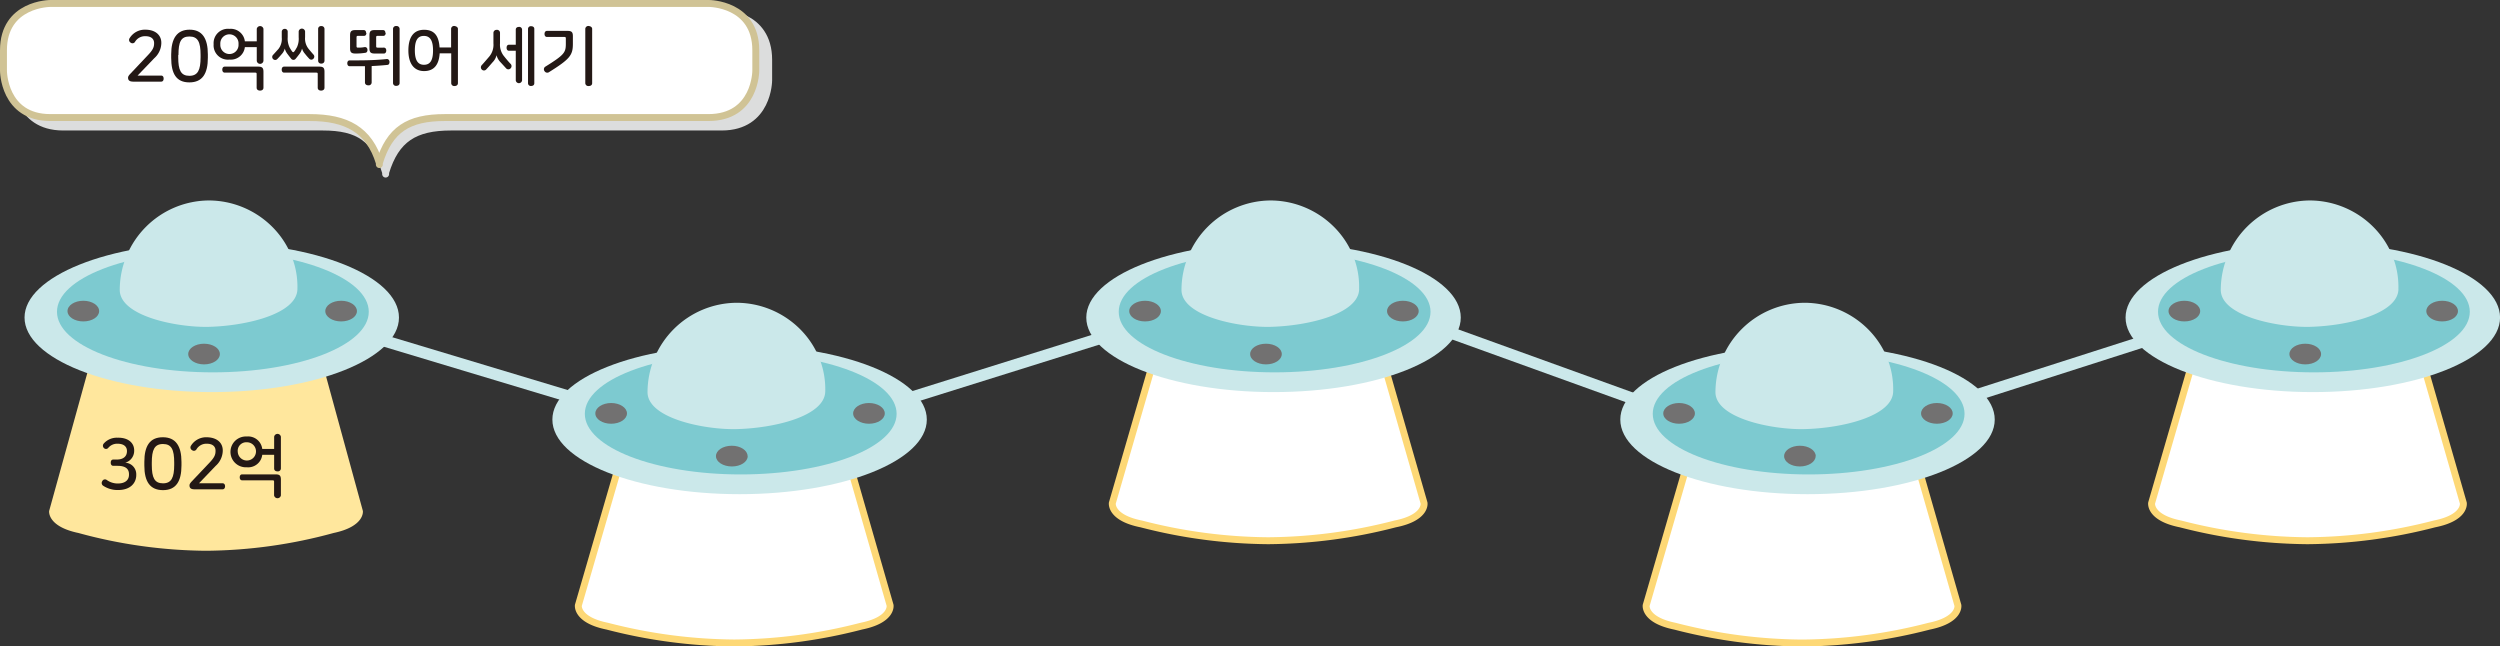 <svg xmlns="http://www.w3.org/2000/svg" viewBox="0 0 432.99 111.97"><rect x="0" y="0" width="432.99" height="111.97" fill="#333333" stroke="none"/><defs><style>.cls-1,.cls-10,.cls-11,.cls-8{fill:none;stroke-linecap:round;stroke-linejoin:round;}.cls-1{stroke:#cbe8ea;stroke-width:2px;}.cls-2{fill:#ffe79d;}.cls-3{fill:#cbe8ea;}.cls-4{fill:#7dcad0;}.cls-5{fill:#727171;}.cls-6{fill:#231815;}.cls-7{fill:#fff;}.cls-8{stroke:#fdd876;}.cls-10,.cls-11,.cls-8{stroke-width:1.2px;}.cls-9{fill:#dcdddd;}.cls-10{stroke:#dcdddd;}.cls-11{stroke:#d0c395;}</style></defs><title>자산 3</title><g id="레이어_2" data-name="레이어 2"><g id="레이어_1-2" data-name="레이어 1"><polyline class="cls-1" points="51.73 54.57 117.64 74.41 144.57 72.99 203.39 54.57 238.82 53.15 289.84 71.58 330.24 72.28 385.51 54.57"/><path class="cls-2" d="M56.25,64.38a76.68,76.68,0,0,1-19.67,2.4,74.47,74.47,0,0,1-21.27-2.86L8.51,88.5s-.39,2.67,5.07,3.81a85.79,85.79,0,0,0,22,3.08h.2a85.76,85.76,0,0,0,22-3.08c5.46-1.14,5.07-3.81,5.07-3.81Z"/><path class="cls-3" d="M69.1,55c0,7.13-14.51,12.91-32.42,12.91S4.25,62.09,4.25,55,18.77,42,36.68,42,69.1,47.83,69.1,55"/><path class="cls-4" d="M63.87,54c0,5.79-12.09,10.49-27,10.49s-27-4.7-27-10.49,12.09-10.5,27-10.5,27,4.7,27,10.5"/><path class="cls-3" d="M51.51,50.11c-.12,4.28-8.89,6.35-15.43,6.5-5.44.11-15.47-1.86-15.34-6.5A15.54,15.54,0,0,1,36.13,34.72c8.49,0,15.63,6.9,15.38,15.39"/><path class="cls-5" d="M17.17,53.88c0,1-1.22,1.79-2.74,1.79s-2.74-.8-2.74-1.79,1.23-1.79,2.74-1.79,2.74.8,2.74,1.79"/><path class="cls-5" d="M61.82,53.88c0,1-1.23,1.79-2.74,1.79s-2.74-.8-2.74-1.79,1.22-1.79,2.74-1.79,2.74.8,2.74,1.79"/><path class="cls-5" d="M38.08,61.32c0,1-1.23,1.79-2.74,1.79s-2.74-.8-2.74-1.79,1.22-1.79,2.74-1.79,2.74.8,2.74,1.79"/><path class="cls-6" d="M23.24,78v.06a2.14,2.14,0,0,1-1.55,2.08,2,2,0,0,1,1.91,2v.13c0,1.37-1,2.6-3.14,2.6a4.49,4.49,0,0,1-2.57-.73.57.57,0,0,1-.17-.82.51.51,0,0,1,.77-.19,3.25,3.25,0,0,0,1.9.61c1.42,0,1.95-.71,1.95-1.51v-.1c0-1.1-.85-1.45-2-1.45h-.71c-.32,0-.45-.25-.45-.55s.13-.54.45-.54h.61c1,0,1.75-.45,1.75-1.47v0c0-.76-.54-1.27-1.64-1.27a2,2,0,0,0-1.61.73.5.5,0,0,1-.76,0,.56.56,0,0,1,0-.77,3,3,0,0,1,2.37-1C22.28,75.76,23.24,76.77,23.24,78Z"/><path class="cls-6" d="M31.43,80v.61c0,2.76-.95,4.28-3.2,4.28S25,83.4,25,80.64V80c0-2.76.95-4.27,3.2-4.27S31.43,77.27,31.43,80Zm-5.14.1v.41c0,2.23.47,3.2,1.94,3.2s1.94-1,1.94-3.2v-.41c0-2.22-.46-3.2-1.94-3.2S26.29,77.91,26.29,80.13Z"/><path class="cls-6" d="M38.58,78v.12a3.61,3.61,0,0,1-1.24,2.58l-2.87,3h4.07c.3,0,.44.24.44.52s-.14.53-.44.53H33.73c-.65,0-.91-.21-.91-.68,0-.21.11-.38.37-.67l3.05-3.22c.89-.93,1.09-1.4,1.09-2.07v-.06c0-.72-.51-1.2-1.51-1.2a2,2,0,0,0-1.81,1,.51.51,0,0,1-.75.11.53.53,0,0,1-.18-.77,3.09,3.09,0,0,1,2.71-1.46C37.68,75.76,38.58,76.77,38.58,78Z"/><path class="cls-6" d="M48.65,75.66v5.48a.52.52,0,0,1-.58.5c-.31,0-.59-.15-.59-.5V78.77H45.42a2.45,2.45,0,0,1-2.67,2.16,2.67,2.67,0,1,1,0-5.33,2.46,2.46,0,0,1,2.67,2.15h2.06V75.66a.59.59,0,0,1,1.17,0Zm-7.47,2.6a1.58,1.58,0,1,0,1.57-1.66A1.48,1.48,0,0,0,41.18,78.26Zm6.56,3.9c.68,0,.91.21.91.9V85.8a.6.6,0,0,1-1.18,0V83.43c0-.18-.07-.24-.25-.24H41.94c-.29,0-.42-.24-.42-.52s.13-.51.42-.51Z"/><path class="cls-7" d="M147.6,82a80.22,80.22,0,0,1-19.54,2.26,77.68,77.68,0,0,1-21.13-2.7l-6.76,23.28s-.38,2.52,5,3.61a89.9,89.9,0,0,0,21.9,2.91h.2a89.87,89.87,0,0,0,21.89-2.91c5.42-1.09,5-3.61,5-3.61Z"/><path class="cls-8" d="M147.6,82a80.22,80.22,0,0,1-19.54,2.26,77.68,77.68,0,0,1-21.13-2.7l-6.76,23.28s-.38,2.52,5,3.61a89.9,89.9,0,0,0,21.9,2.91h.2a89.87,89.87,0,0,0,21.89-2.91c5.42-1.09,5-3.61,5-3.61Z"/><path class="cls-3" d="M160.52,72.67c0,7.14-14.52,12.92-32.43,12.92S95.67,79.81,95.67,72.67s14.52-12.91,32.42-12.91,32.43,5.78,32.43,12.91"/><path class="cls-4" d="M155.29,71.67c0,5.8-12.09,10.5-27,10.5s-27-4.7-27-10.5,12.09-10.49,27-10.49,27,4.69,27,10.49"/><path class="cls-3" d="M142.93,67.83c-.12,4.28-8.89,6.35-15.43,6.49-5.44.12-15.47-1.85-15.35-6.49a15.54,15.54,0,0,1,15.39-15.39c8.5,0,15.63,6.89,15.39,15.39"/><path class="cls-5" d="M108.59,71.6c0,1-1.23,1.79-2.74,1.79s-2.74-.8-2.74-1.79,1.23-1.8,2.74-1.8,2.74.81,2.74,1.8"/><path class="cls-5" d="M153.24,71.6c0,1-1.23,1.79-2.74,1.79s-2.74-.8-2.74-1.79,1.22-1.8,2.74-1.8,2.74.81,2.74,1.8"/><path class="cls-5" d="M129.5,79c0,1-1.23,1.79-2.74,1.79S124,80,124,79s1.22-1.8,2.74-1.8,2.74.81,2.74,1.8"/><path class="cls-7" d="M332.56,82A80.22,80.22,0,0,1,313,84.27a77.68,77.68,0,0,1-21.13-2.7l-6.76,23.28s-.38,2.52,5,3.61a89.9,89.9,0,0,0,21.9,2.91h.2a89.87,89.87,0,0,0,21.89-2.91c5.42-1.09,5-3.61,5-3.61Z"/><path class="cls-8" d="M332.56,82A80.22,80.22,0,0,1,313,84.27a77.68,77.68,0,0,1-21.13-2.7l-6.76,23.28s-.38,2.52,5,3.61a89.9,89.9,0,0,0,21.9,2.91h.2a89.87,89.87,0,0,0,21.89-2.91c5.42-1.09,5-3.61,5-3.61Z"/><path class="cls-3" d="M345.48,72.67c0,7.14-14.52,12.92-32.42,12.92s-32.43-5.78-32.43-12.92,14.52-12.91,32.43-12.91,32.42,5.78,32.42,12.91"/><path class="cls-4" d="M340.25,71.67c0,5.8-12.09,10.5-27,10.5s-27-4.7-27-10.5,12.09-10.49,27-10.49,27,4.69,27,10.49"/><path class="cls-3" d="M327.89,67.83c-.12,4.28-8.89,6.35-15.43,6.49-5.44.12-15.47-1.85-15.35-6.49A15.54,15.54,0,0,1,312.5,52.44c8.5,0,15.63,6.89,15.39,15.39"/><path class="cls-5" d="M293.55,71.6c0,1-1.23,1.79-2.74,1.79s-2.74-.8-2.74-1.79,1.23-1.8,2.74-1.8,2.74.81,2.74,1.8"/><path class="cls-5" d="M338.2,71.6c0,1-1.23,1.79-2.74,1.79s-2.74-.8-2.74-1.79,1.22-1.8,2.74-1.8,2.74.81,2.74,1.8"/><path class="cls-5" d="M314.46,79c0,1-1.23,1.79-2.74,1.79S309,80,309,79s1.22-1.8,2.74-1.8,2.74.81,2.74,1.8"/><path class="cls-7" d="M240.08,64.29a79.79,79.79,0,0,1-19.55,2.27,77.27,77.27,0,0,1-21.13-2.71l-6.75,23.28s-.39,2.53,5,3.61a90,90,0,0,0,21.9,2.91h.2a89.77,89.77,0,0,0,21.89-2.91c5.43-1.08,5-3.61,5-3.61Z"/><path class="cls-8" d="M240.08,64.29a79.79,79.79,0,0,1-19.55,2.27,77.27,77.27,0,0,1-21.13-2.71l-6.75,23.28s-.39,2.53,5,3.61a90,90,0,0,0,21.9,2.91h.2a89.77,89.77,0,0,0,21.89-2.91c5.43-1.08,5-3.61,5-3.61Z"/><path class="cls-3" d="M253,55c0,7.13-14.51,12.91-32.42,12.91S188.14,62.09,188.14,55,202.66,42,220.57,42,253,47.83,253,55"/><path class="cls-4" d="M247.76,54c0,5.79-12.09,10.49-27,10.49s-27-4.7-27-10.49,12.09-10.5,27-10.5,27,4.7,27,10.5"/><path class="cls-3" d="M235.4,50.11c-.12,4.28-8.89,6.35-15.43,6.5-5.44.11-15.47-1.86-15.34-6.5A15.54,15.54,0,0,1,220,34.72c8.5,0,15.64,6.9,15.39,15.39"/><path class="cls-5" d="M201.06,53.88c0,1-1.22,1.79-2.74,1.79s-2.74-.8-2.74-1.79,1.23-1.79,2.74-1.79,2.74.8,2.74,1.79"/><path class="cls-5" d="M245.71,53.88c0,1-1.23,1.79-2.74,1.79s-2.74-.8-2.74-1.79,1.22-1.79,2.74-1.79,2.74.8,2.74,1.79"/><path class="cls-5" d="M222,61.32c0,1-1.23,1.79-2.74,1.79s-2.74-.8-2.74-1.79,1.22-1.79,2.74-1.79,2.74.8,2.74,1.79"/><path class="cls-7" d="M420.08,64.29a79.79,79.79,0,0,1-19.55,2.27,77.27,77.27,0,0,1-21.13-2.71l-6.75,23.28s-.39,2.53,5,3.61a90,90,0,0,0,21.9,2.91h.2a89.77,89.77,0,0,0,21.89-2.91c5.43-1.08,5-3.61,5-3.61Z"/><path class="cls-8" d="M420.08,64.29a79.79,79.79,0,0,1-19.55,2.27,77.27,77.27,0,0,1-21.13-2.71l-6.75,23.28s-.39,2.53,5,3.61a90,90,0,0,0,21.9,2.91h.2a89.77,89.77,0,0,0,21.89-2.91c5.43-1.08,5-3.61,5-3.61Z"/><path class="cls-3" d="M433,55c0,7.13-14.51,12.91-32.42,12.91S368.14,62.09,368.14,55,382.66,42,400.57,42,433,47.83,433,55"/><path class="cls-4" d="M427.76,54c0,5.79-12.09,10.49-27,10.49s-27-4.7-27-10.49,12.09-10.5,27-10.5,27,4.7,27,10.5"/><path class="cls-3" d="M415.4,50.11c-.12,4.28-8.89,6.35-15.43,6.5-5.44.11-15.47-1.86-15.34-6.5A15.54,15.54,0,0,1,400,34.72c8.5,0,15.64,6.9,15.39,15.39"/><path class="cls-5" d="M381.06,53.88c0,1-1.22,1.79-2.74,1.79s-2.74-.8-2.74-1.79,1.23-1.79,2.74-1.79,2.74.8,2.74,1.79"/><path class="cls-5" d="M425.71,53.88c0,1-1.23,1.79-2.74,1.79s-2.74-.8-2.74-1.79,1.22-1.79,2.74-1.79,2.74.8,2.74,1.79"/><path class="cls-5" d="M402,61.32c0,1-1.23,1.79-2.74,1.79s-2.74-.8-2.74-1.79,1.22-1.79,2.74-1.79,2.74.8,2.74,1.79"/><path class="cls-9" d="M133.13,13.91V10.37c0-8.11-8.11-8.11-8.11-8.11H10.94s-8.11,0-8.11,8.11v3.54S2.83,22,10.94,22H55.05v0c.27,0,.55,0,.82,0,6.36,0,9.15,2.09,10.92,7.87v.28l0-.14,0,.14v-.28c1.77-5.78,5-7.87,11.35-7.87l2,0-1.14,0h46c8.11,0,8.11-8.11,8.11-8.11"/><path class="cls-10" d="M133.13,13.91V10.37c0-8.11-8.11-8.11-8.11-8.11H10.94s-8.11,0-8.11,8.11v3.54S2.83,22,10.94,22H55.05v0c.27,0,.55,0,.82,0,6.36,0,9.15,2.09,10.92,7.87v.28l0-.14,0,.14v-.28c1.77-5.78,5-7.87,11.35-7.87l2,0-1.14,0h46C133.13,22,133.13,13.91,133.13,13.91Z"/><path class="cls-7" d="M130.9,12.25V8.71C130.9.6,122.79.6,122.79.6H8.71S.6.6.6,8.71v3.54s0,8.11,8.11,8.11H52.82v0c.27,0,.54,0,.82,0,6.36,0,10.29,2.09,12.06,7.87v.27l0-.13,0,.13v-.27c1.77-5.78,5-7.87,11.35-7.87.28,0,.55,0,.82,0v0h44.82c8.11,0,8.11-8.11,8.11-8.11"/><path class="cls-11" d="M130.9,12.25V8.71C130.9.6,122.79.6,122.79.6H8.71S.6.6.6,8.71v3.54s0,8.11,8.11,8.11H52.82v0c.27,0,.54,0,.82,0,6.36,0,10.29,2.09,12.06,7.87v.27l0-.13,0,.13v-.27c1.77-5.78,5-7.87,11.35-7.87.28,0,.55,0,.82,0v0h44.82C130.9,20.36,130.9,12.25,130.9,12.25Z"/><path class="cls-6" d="M27.94,7.39v.13a3.6,3.6,0,0,1-1.23,2.57l-2.88,3h4.08c.3,0,.43.23.43.52s-.13.53-.43.53H23.1c-.65,0-.92-.22-.92-.68,0-.21.12-.39.38-.67l3.05-3.23c.88-.92,1.08-1.4,1.08-2.06V7.47c0-.73-.51-1.2-1.51-1.2a2,2,0,0,0-1.81,1,.51.51,0,0,1-.75.11.54.54,0,0,1-.17-.77,3.08,3.08,0,0,1,2.71-1.47C27,5.14,27.94,6.16,27.94,7.39Z"/><path class="cls-6" d="M36,9.42V10c0,2.76-.95,4.27-3.2,4.27S29.65,12.79,29.65,10V9.42c0-2.76,1-4.28,3.19-4.28S36,6.66,36,9.42Zm-5.13.1v.41c0,2.23.46,3.2,1.93,3.2s1.94-1,1.94-3.2V9.52c0-2.23-.46-3.2-1.94-3.2S30.91,7.29,30.91,9.52Z"/><path class="cls-6" d="M45.63,5v5.48a.58.58,0,0,1-1.16,0V8.16H42.41a2.45,2.45,0,0,1-2.67,2.16A2.48,2.48,0,0,1,37,7.65,2.48,2.48,0,0,1,39.74,5a2.46,2.46,0,0,1,2.67,2.16h2.06V5a.59.59,0,0,1,1.16,0ZM38.16,7.65a1.58,1.58,0,1,0,3.15,0,1.58,1.58,0,1,0-3.15,0Zm6.56,3.89c.69,0,.91.22.91.9v2.75c0,.35-.28.5-.59.5s-.59-.15-.59-.5V12.81c0-.18-.07-.23-.24-.23H38.92c-.29,0-.42-.25-.42-.52s.13-.52.42-.52Z"/><path class="cls-6" d="M49.83,5.44v1a3.51,3.51,0,0,0,.3,1.72,5.67,5.67,0,0,0,.45.73c.15.2.25.2.41,0s.28-.44.45-.73a3.52,3.52,0,0,0,.29-1.72v-1a.56.56,0,0,1,1.11,0v1a2.84,2.84,0,0,0,.59,2c.27.33.51.62.85,1a.51.51,0,0,1,0,.73.48.48,0,0,1-.72,0,11.49,11.49,0,0,1-.76-.88,2.34,2.34,0,0,1-.49-.88h0a2.55,2.55,0,0,1-.43.91c-.23.31-.44.58-.67.85a.48.48,0,0,1-.78,0c-.22-.27-.43-.54-.66-.85a2.68,2.68,0,0,1-.45-.91h0a2.11,2.11,0,0,1-.48.91c-.27.32-.52.6-.82.91a.49.49,0,0,1-.72,0,.51.51,0,0,1,0-.73c.36-.38.63-.7.91-1a2.82,2.82,0,0,0,.59-2v-1A.5.5,0,0,1,49.28,5,.49.49,0,0,1,49.83,5.44Zm6.37,7v2.75c0,.35-.28.5-.59.5s-.58-.15-.58-.5V12.81c0-.18-.07-.23-.25-.23H49.21c-.29,0-.42-.25-.42-.52s.13-.52.42-.52H55.3C56,11.54,56.2,11.76,56.2,12.44ZM56.2,5v5.52a.5.5,0,0,1-.56.49.49.49,0,0,1-.54-.49V5a.48.48,0,0,1,.54-.48A.5.5,0,0,1,56.2,5Z"/><path class="cls-6" d="M67.46,10.7c0,.28-.09.52-.36.54-.84.09-1.76.15-2.73.2v2.84a.51.51,0,0,1-.57.5c-.3,0-.59-.15-.59-.5V11.47c-.86,0-1.74,0-2.65,0-.28,0-.41-.24-.41-.51s.13-.5.41-.5c2.19,0,4.28,0,6.46-.24C67.29,10.24,67.44,10.43,67.46,10.7Zm-4-5c0,.28-.13.51-.4.51H62c-.18,0-.25.07-.25.25V8c0,.19.07.25.25.25a5.8,5.8,0,0,0,1.19-.1c.25,0,.42.16.45.42s-.07.52-.33.57a10.32,10.32,0,0,1-1.77.13c-.68,0-.91-.22-.91-.9V6.11c0-.68.23-.9.91-.9H63C63.28,5.21,63.41,5.44,63.41,5.71Zm3.34,0c0,.28-.13.51-.4.51h-1c-.19,0-.25.07-.25.25V8c0,.19.06.25.25.25H66.5c.27,0,.4.24.4.5s-.13.52-.4.52H64.88c-.68,0-.89-.22-.89-.9V6.11c0-.68.21-.9.89-.9h1.47C66.62,5.21,66.75,5.44,66.75,5.71ZM69.21,5v9.38c0,.34-.28.49-.58.49a.5.5,0,0,1-.56-.49V5a.5.5,0,0,1,.56-.49A.51.51,0,0,1,69.21,5Z"/><path class="cls-6" d="M79.31,5V14.4c0,.35-.28.5-.59.5a.51.51,0,0,1-.57-.5V9.24h-2c-.13,2-1,3.07-2.7,3.07s-2.72-1.25-2.72-3.57.92-3.58,2.72-3.58S76,6.23,76.13,8.22h2V5a.51.51,0,0,1,.57-.5C79,4.54,79.31,4.7,79.31,5Zm-7.46,3.7c0,1.63.45,2.52,1.58,2.52S75,10.37,75,8.74s-.45-2.52-1.59-2.52S71.85,7.11,71.85,8.74Z"/><path class="cls-6" d="M86.6,5.68V7.51a3.15,3.15,0,0,0,.73,2.27c.4.5.82,1,1.14,1.32a.55.55,0,0,1-.06.76.52.52,0,0,1-.73,0c-.23-.25-.6-.66-1-1.09A2.66,2.66,0,0,1,86,9.56h0a2.62,2.62,0,0,1-.7,1.24c-.36.42-.73.85-1.11,1.25a.52.52,0,0,1-.74,0,.55.55,0,0,1,0-.78c.45-.49.88-1,1.3-1.49a3.18,3.18,0,0,0,.71-2.27V5.68A.53.53,0,0,1,86,5.17.52.52,0,0,1,86.6,5.68Zm3.82-.55v8.8a.55.55,0,0,1-1.09,0V8.79H88.15c-.28,0-.41-.23-.41-.52s.13-.52.41-.52h1.18V5.13c0-.33.27-.47.55-.47A.48.48,0,0,1,90.42,5.13ZM92.54,5v9.42c0,.33-.27.47-.55.47a.48.48,0,0,1-.54-.47V5A.48.48,0,0,1,92,4.54C92.27,4.54,92.54,4.68,92.54,5Z"/><path class="cls-6" d="M99.22,6.25V7.61c0,2-.58,2.66-4.19,4.92a.55.55,0,0,1-.72-.21.54.54,0,0,1,.1-.75C97.74,9.5,98,9.11,98,7.56V6.64c0-.18-.06-.24-.25-.24H94.74c-.3,0-.43-.24-.43-.52s.13-.53.43-.53h3.57C99,5.35,99.22,5.57,99.22,6.25ZM102.56,5V14.4c0,.35-.28.5-.6.5a.52.52,0,0,1-.59-.5V5a.53.53,0,0,1,.59-.5C102.28,4.54,102.56,4.7,102.56,5Z"/></g></g></svg>